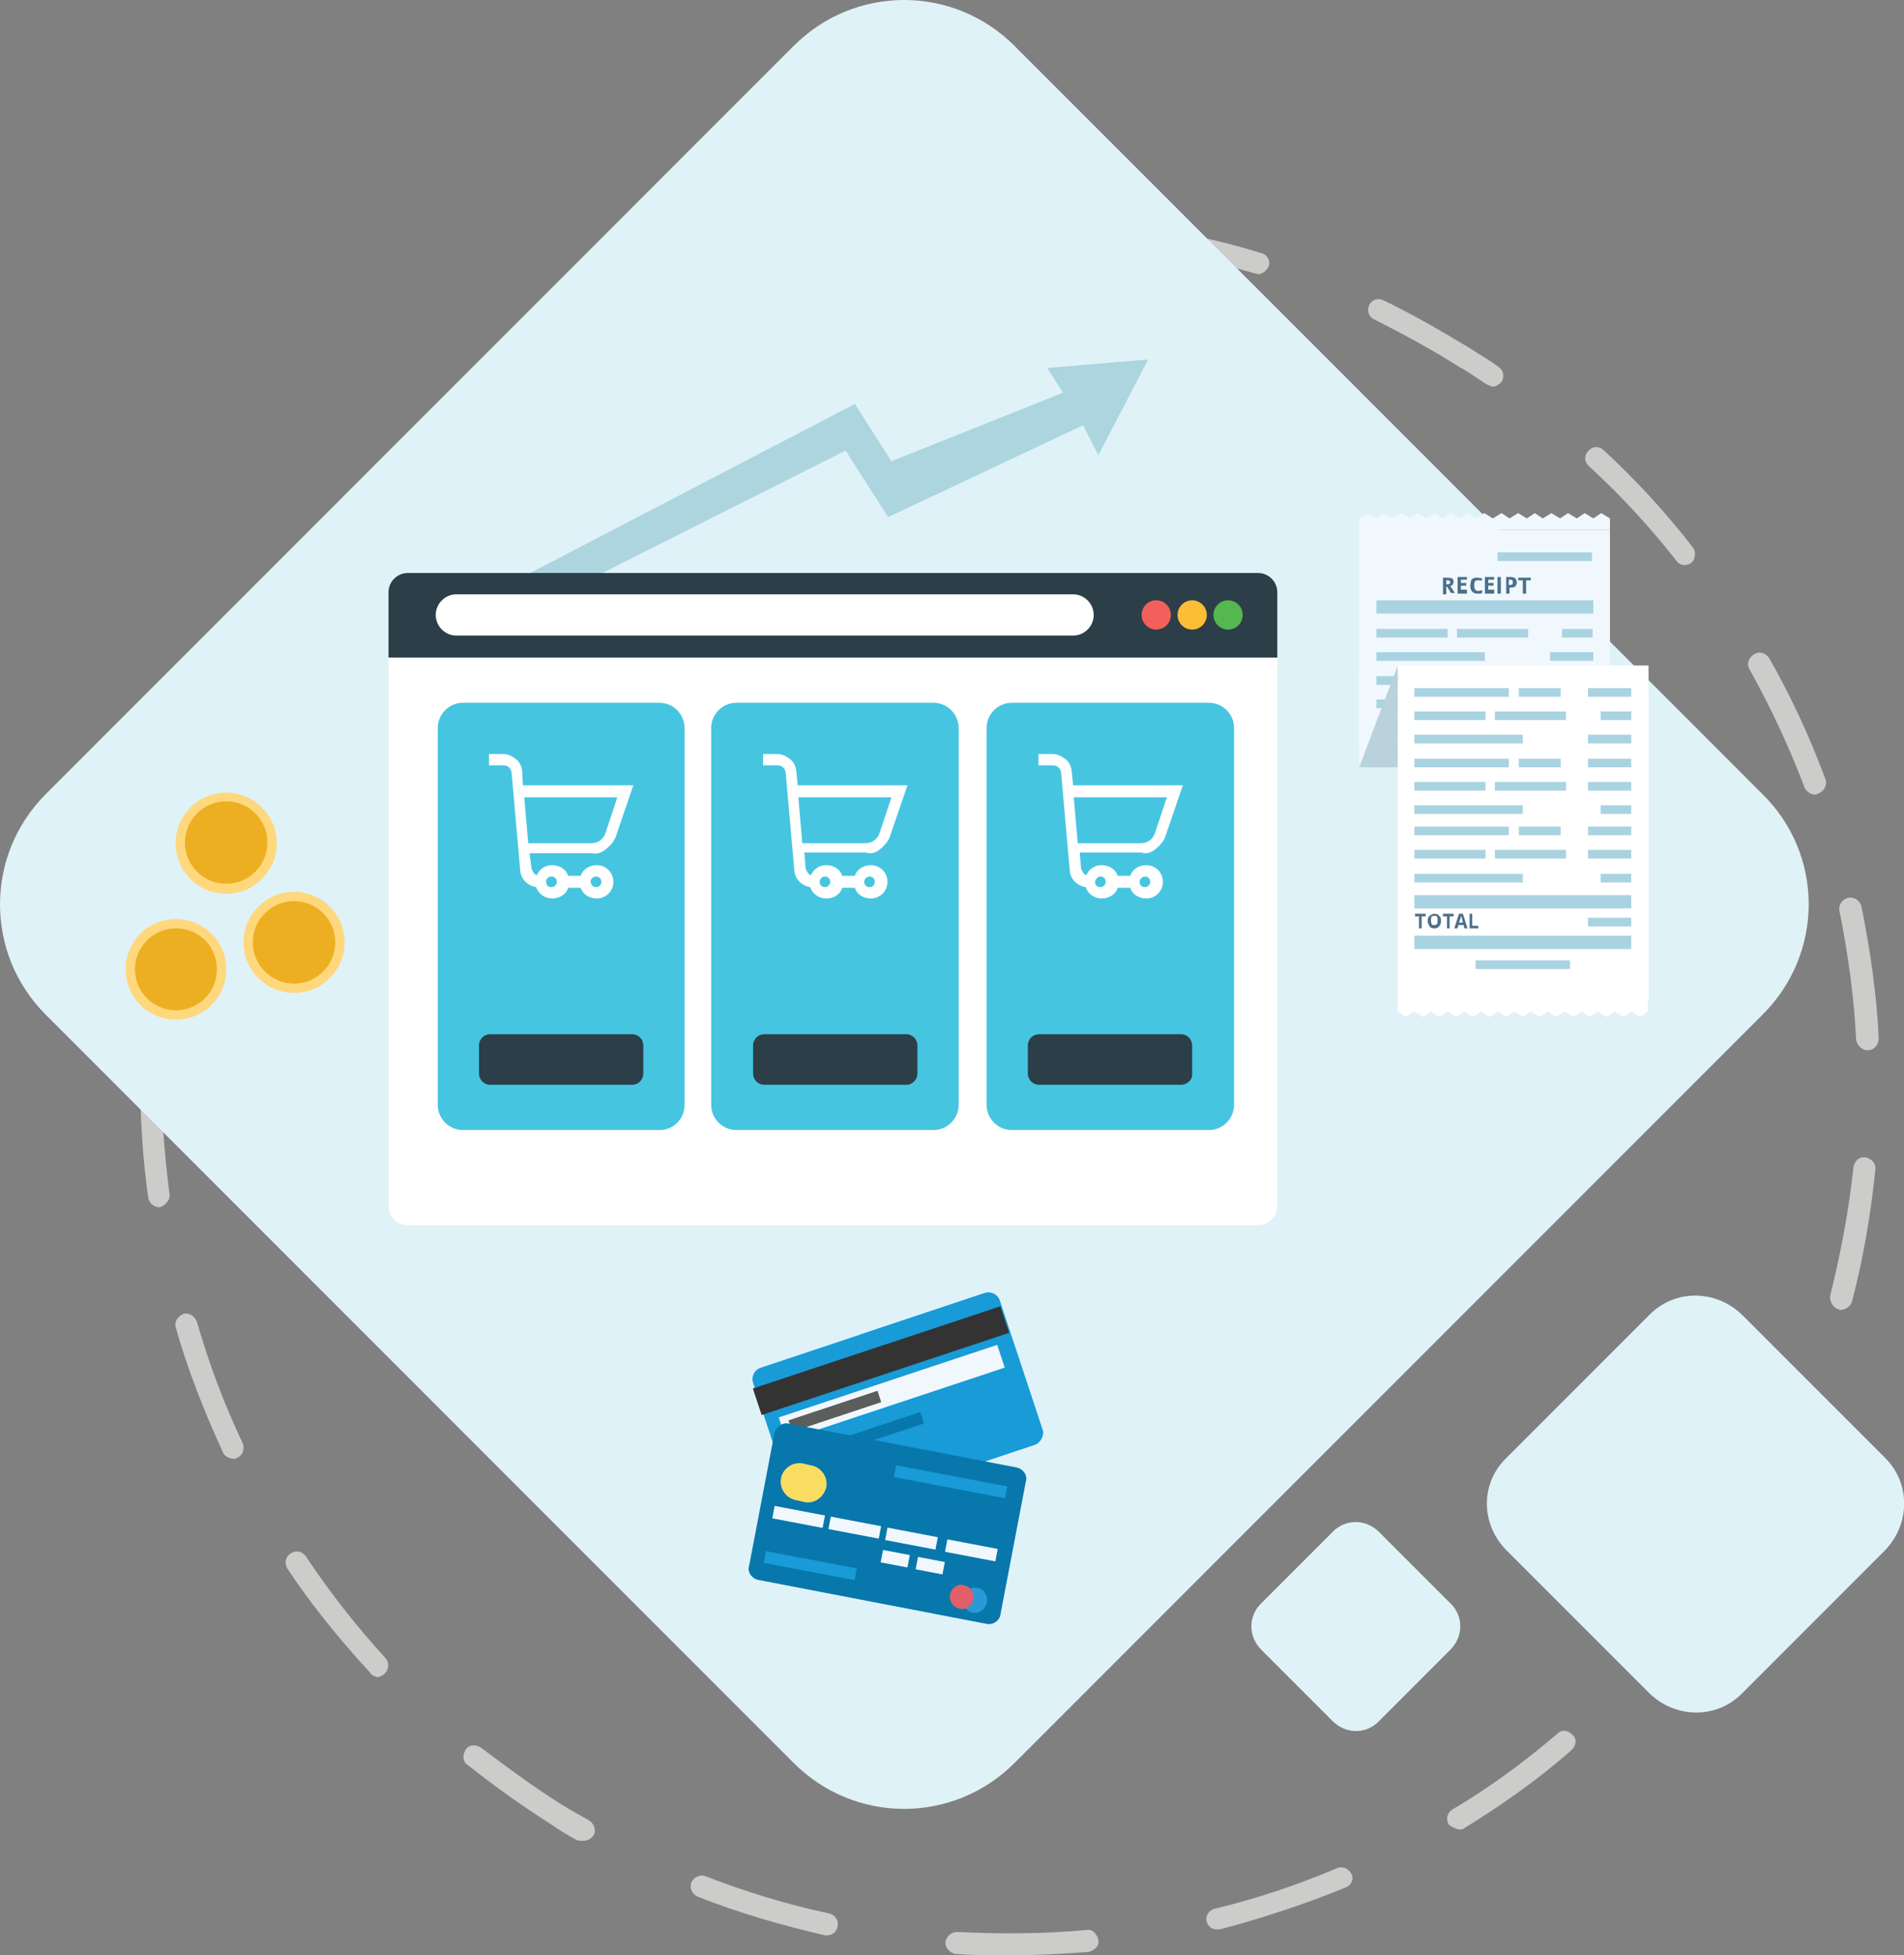 <?xml version="1.0" encoding="utf-8"?>
<!-- Generator: Adobe Illustrator 23.0.3, SVG Export Plug-In . SVG Version: 6.00 Build 0)  -->
<svg version="1.1" id="Layer_1" xmlns="http://www.w3.org/2000/svg" xmlns:xlink="http://www.w3.org/1999/xlink" x="0px" y="0px"
	 viewBox="0 0 286.2 293.8" style="enable-background:new 0 0 286.2 293.8;" xml:space="preserve">
<rect x="0" y="0" width="286.2" height="293.8" fill="#808080" stroke="none"/>
<style type="text/css">
	.st0{fill:#CCCCCB;}
	.st1{fill:#DFF2F8;}
	.st2{fill:#ACD5DF;}
	.st3{fill:#FFFFFF;}
	.st4{fill:#2C3E48;}
	.st5{fill:#F1605B;}
	.st6{fill:#FBBE36;}
	.st7{fill:#54B74F;}
	.st8{fill:#46C5E1;}
	.st9{fill:#F1F8FD;}
	.st10{fill:#A9D3E1;}
	.st11{fill:#4C708A;}
	.st12{fill:none;stroke:#A9D3E1;stroke-width:2;stroke-miterlimit:10;}
	.st13{fill:#BAD2DB;}
	.st14{fill:#189BD7;}
	.st15{clip-path:url(#SVGID_2_);fill:#189BD7;}
	.st16{fill:#333333;}
	.st17{fill:#0877AC;}
	.st18{fill:#5D5D5D;}
	.st19{fill:#FFD87D;}
	.st20{fill:#EDAF22;}
	.st21{fill:#F8DD61;}
	.st22{fill:#2A9AD6;}
	.st23{fill:#E15F68;}
</style>
<path class="st0" d="M143.6,293.6c-0.8-0.2-1.5-0.8-1.5-1.8c0.2-0.8,0.8-1.5,1.8-1.5c6.4,0.3,13,0.3,19.4-0.3c1-0.2,1.6,0.7,1.8,1.5
	c0.2,1-0.7,1.6-1.5,1.8c-4,0.3-7.9,0.5-11.9,0.5C149.2,293.8,146.4,293.8,143.6,293.6z M124,290.8c-6.4-1.5-12.8-3.3-19.1-5.8
	c-0.8-0.3-1.3-1.3-1-2.1s1.3-1.3,2.1-1c5.9,2.3,12.4,4.3,18.6,5.6c1,0.2,1.5,1.2,1.3,2c-0.2,0.8-0.8,1.3-1.6,1.3
	C124.1,290.8,124,290.8,124,290.8z M181.4,288.8c-0.3-0.8,0.3-1.8,1.2-2c6.3-1.5,12.5-3.6,18.4-6.1c0.8-0.3,1.6,0,2.1,0.8
	c0.5,0.8,0,1.8-0.8,2.1c-6.1,2.5-12.5,4.6-18.9,6.3c0,0-0.2,0-0.3,0C182.3,290,181.6,289.5,181.4,288.8z M86.9,276.6
	c-1.5-0.8-2.8-1.6-4.1-2.5c-4.4-2.8-8.6-5.8-12.5-8.9c-0.8-0.5-0.8-1.5-0.3-2.3c0.5-0.8,1.6-0.8,2.3-0.3c4,3,7.9,5.9,12.2,8.6
	c1.3,0.8,2.6,1.5,4,2.3c0.8,0.5,1.2,1.5,0.7,2.3c-0.3,0.5-1,0.8-1.5,0.8C87.2,276.6,86.9,276.5,86.9,276.6z M217.8,274.2
	c-0.5-0.8-0.3-1.8,0.5-2.3c5.6-3.3,10.9-7.2,15.8-11.4c0.7-0.7,1.6-0.5,2.3,0.2c0.7,0.7,0.5,1.6-0.2,2.3
	c-4.9,4.3-10.4,8.2-16.1,11.7c-0.2,0.2-0.5,0.2-0.8,0.2C218.8,274.8,218.2,274.5,217.8,274.2z M55.6,251.3
	c-4.4-4.8-8.7-10-12.4-15.6c-0.5-0.8-0.3-1.8,0.5-2.3c0.8-0.5,1.8-0.3,2.3,0.5c3.6,5.4,7.6,10.5,12,15.3c0.5,0.7,0.5,1.6-0.2,2.3
	c-0.3,0.3-0.8,0.5-1.2,0.5C56.4,251.9,55.9,251.8,55.6,251.3z M248.3,248.8c-0.7-0.7-0.8-1.6-0.2-2.3c4.1-4.9,8.1-10.2,11.5-15.6
	c0.2,0,0.2-0.2,0.2-0.2c0.2,0,0.2-0.2,0.2-0.2c3.5-5.6,6.4-11.4,9.1-17.3c0.3-0.8,1.3-1.2,2.1-0.8s1.2,1.3,0.8,2.1
	c-2.6,6.1-5.8,12.2-9.2,17.8c-0.2,0-0.2,0.2-0.2,0.2c-0.2,0-0.2,0.2-0.2,0.2c-3.5,5.8-7.6,11.2-11.9,16.1c-0.3,0.3-0.8,0.5-1.3,0.5
	C249,249.3,248.7,249.1,248.3,248.8z M33.5,218.2c-2.8-6.1-5.3-12.4-7.1-18.8c-0.2-0.8,0.3-1.6,1.2-2c0.8-0.2,1.6,0.3,2,1.2
	c1.8,6.3,4.1,12.4,6.9,18.3c0.3,0.8,0,1.8-0.8,2.1c-0.2,0.2-0.5,0.2-0.7,0.2C34.4,219.1,33.7,218.8,33.5,218.2z M276.3,196.7
	c-0.8-0.2-1.3-1.2-1.2-2c1.6-6.4,2.8-12.8,3.5-19.3c0.2-1,0.8-1.6,1.8-1.5c1,0.2,1.6,1,1.5,1.8c-0.7,6.8-1.8,13.3-3.5,19.8
	c-0.2,0.8-1,1.3-1.6,1.3C276.7,196.9,276.7,196.9,276.3,196.7z M22.3,180.1c-0.8-5.6-1.2-11.4-1.2-17c0-1,0-2,0-3
	c0-1,0.8-1.6,1.6-1.6l0,0c1,0,1.6,0.7,1.6,1.6c0,1,0,2,0,3c0,5.4,0.5,11,1.2,16.5c0,0.8-0.7,1.6-1.5,1.8H24
	C23.1,181.4,22.5,180.8,22.3,180.1z M279,156.2c-0.3-6.4-1.2-12.8-2.5-19.3c-0.2-1,0.5-1.8,1.3-2c1-0.2,1.8,0.5,2,1.3
	c1.3,6.4,2.3,13.2,2.6,19.8c0,1-0.7,1.8-1.6,1.8l0,0C279.9,157.9,279.1,157,279,156.2z M24.6,142.1c-0.8-0.2-1.5-1.2-1.3-2
	c1.3-6.6,3-13.2,5.1-19.4c0.3-0.8,1.3-1.3,2.1-1c0.8,0.3,1.3,1.3,1,2.1c-2.1,6.3-3.8,12.5-4.9,18.9c-0.2,0.8-0.8,1.3-1.6,1.3
	C24.8,142.1,24.6,142.1,24.6,142.1z M271.2,118.2c-2.3-6.1-5.1-12-8.2-17.6c-0.5-0.8-0.2-1.8,0.7-2.3c0.8-0.5,1.8-0.2,2.3,0.7
	c3.3,5.8,6.1,11.9,8.4,18.1c0.3,0.8-0.2,1.8-1,2.1c-0.3,0.2-0.5,0.2-0.7,0.2C272,119.3,271.4,118.8,271.2,118.2z M36.8,104.8
	c-0.8-0.5-1.2-1.5-0.7-2.3c1.6-3,3.3-5.8,4.9-8.6c1.8-2.8,3.8-5.8,5.8-8.4c0.5-0.7,1.6-0.8,2.3-0.3c0.7,0.5,0.8,1.6,0.3,2.3
	c-2,2.6-3.8,5.4-5.6,8.2c-1.6,2.6-3.3,5.4-4.8,8.2c-0.3,0.5-0.8,0.8-1.5,0.8C37.5,104.8,37.2,104.7,36.8,104.8z M252.1,84.4
	c-4-5.1-8.4-9.9-13.2-14.3c-0.8-0.7-0.8-1.6-0.2-2.3c0.7-0.8,1.6-0.8,2.3-0.2c4.8,4.4,9.4,9.4,13.5,14.7c0.5,0.7,0.3,1.8-0.3,2.3
	c-0.3,0.2-0.7,0.3-1,0.3C252.8,84.9,252.3,84.7,252.1,84.4z M59.9,72.5c-0.7-0.7-0.7-1.6,0-2.3c4.6-4.8,9.7-9.1,15.2-13
	c0.7-0.5,1.8-0.3,2.3,0.3c0.5,0.8,0.3,1.8-0.3,2.3c-5.3,3.8-10.2,8.1-14.8,12.7C61.9,72.9,61.5,73,61,73C60.7,73,60.2,73,59.9,72.5z
	 M223.4,57.7c-1.3-0.8-2.6-1.8-4.1-2.6c-4.1-2.6-8.4-4.9-12.7-7.1c-0.8-0.3-1.2-1.3-0.8-2.1c0.3-0.8,1.3-1.2,2.1-0.8
	c4.4,2.1,8.7,4.6,13,7.2c1.5,1,3,1.8,4.3,2.8c0.8,0.5,1,1.5,0.5,2.3c-0.3,0.3-0.8,0.7-1.3,0.7C224.1,58,223.9,58,223.4,57.7z
	 M91.5,49c-0.5-0.7-0.2-1.6,0.7-2.1c5.9-3,12.2-5.6,18.4-7.7c1-0.3,1.8,0.2,2.1,1c0.3,1-0.2,1.8-1,2.1c-6.1,2.1-12.2,4.6-18,7.6
	C93.5,50,93.3,50,93,50C92.3,50,91.8,49.6,91.5,49z M188.7,41.1c-6.3-1.8-12.7-3.3-19.1-4.1c-1,0-1.6-1-1.5-1.8c0-1,1-1.6,1.8-1.5
	c6.6,1,13.2,2.3,19.6,4.3c1,0.2,1.5,1.2,1.2,2c-0.3,0.7-1,1.2-1.6,1.2C188.9,41.1,188.7,41.1,188.7,41.1z M128.7,36.3
	c-0.2-1,0.5-1.8,1.3-2c6.6-1.2,13.3-1.6,19.9-1.8c1,0,1.6,0.7,1.6,1.6c0,0.8-0.7,1.6-1.6,1.6c-6.6,0.2-13,0.7-19.4,1.8
	c-0.2,0-0.2,0-0.3,0C129.6,37.6,128.7,37,128.7,36.3z"/>
<path class="st1" d="M264.9,152.5L152.5,264.9c-9.2,9.2-24,9.2-33.2,0L6.9,152.5c-9.2-9.2-9.2-24,0-33.2L119.3,6.9
	c9.2-9.2,24-9.2,33.2,0l112.4,112.4C274.2,128.4,274.2,143.3,264.9,152.5z"/>
<g>
	<polygon class="st2" points="64.7,93.9 66.9,98 127.1,67.7 133.5,77.7 162.8,63.9 165.1,68.4 172.6,54 157.4,55.3 159.8,59 
		134,69.3 128.5,60.7 	"/>
</g>
<path class="st1" d="M226.5,219l21.4-21.4c3.8-3.9,10-3.9,14,0l21.4,21.4c3.9,3.8,3.9,10,0,14l-21.4,21.4c-3.8,3.9-10,3.9-14,0
	L226.5,233C222.5,229,222.5,222.8,226.5,219z"/>
<path class="st1" d="M189.6,240.9l10.7-10.7c1.9-2,5-2,7,0l10.7,10.7c2,1.9,2,5,0,7l-10.7,10.7c-1.9,2-5,2-7,0l-10.7-10.7
	C187.6,245.9,187.6,242.8,189.6,240.9z"/>
<g>
	<path class="st3" d="M58.4,98H192v83.2c0,1.6-1.3,2.9-2.9,2.9H61.3c-1.6,0-2.9-1.3-2.9-2.9V98z"/>
	<path class="st4" d="M192,98.8H58.4v-9.8c0-1.6,1.3-2.9,2.9-2.9h127.8c1.6,0,2.9,1.3,2.9,2.9v9.8H192z"/>
	<path class="st3" d="M161.3,95.5H68.6c-1.7,0-3.1-1.4-3.1-3.1l0,0c0-1.7,1.4-3.1,3.1-3.1h92.7c1.7,0,3.1,1.4,3.1,3.1l0,0
		C164.4,94.1,163,95.5,161.3,95.5z"/>
	<circle class="st5" cx="173.8" cy="92.4" r="2.2"/>
	<circle class="st6" cx="179.2" cy="92.4" r="2.2"/>
	<circle class="st7" cx="184.6" cy="92.4" r="2.2"/>
	<path class="st8" d="M99.1,169.8H69.6c-2.1,0-3.8-1.7-3.8-3.8v-56.6c0-2.1,1.7-3.8,3.8-3.8h29.5c2.1,0,3.8,1.7,3.8,3.8V166
		C102.9,168.1,101.3,169.8,99.1,169.8z"/>
	<g>
		<g>
			<g>
				<path class="st3" d="M91.2,127.5c0.6-0.5,1.2-1.2,1.4-1.9l2.6-7.6H78.6l-0.1-2.1c-0.1-0.8-0.4-1.4-0.9-1.8
					c-0.5-0.4-1.2-0.8-1.9-0.8h-2.2v1.7h2.2c0.6,0,1.1,0.4,1.2,1.1l1.3,14.7l0,0c0.1,1.3,1.1,2.3,2.4,2.5c0.3,1,1.3,1.7,2.4,1.7
					s2.1-0.6,2.4-1.6h1.9c0.3,1,1.3,1.6,2.4,1.6c1.4,0,2.5-1.1,2.5-2.5c0-1.4-1.1-2.5-2.5-2.5c-1.1,0-2.1,0.6-2.4,1.6h-1.9
					c-0.3-1-1.3-1.6-2.4-1.6s-1.9,0.6-2.3,1.5c-0.4-0.1-0.6-0.5-0.8-1l-0.3-2.3h9.3C89.8,128.4,90.5,128.1,91.2,127.5z M89.6,131.7
					c0.4,0,0.8,0.3,0.8,0.8c0,0.4-0.3,0.8-0.8,0.8c-0.4,0-0.8-0.3-0.8-0.8C88.7,132.2,89.1,131.7,89.6,131.7z M82.9,131.7
					c0.4,0,0.8,0.3,0.8,0.8c0,0.4-0.3,0.8-0.8,0.8s-0.8-0.3-0.8-0.8C82,132.2,82.4,131.7,82.9,131.7z M79.4,126.7L79.4,126.7
					l-0.6-6.9h14l-1.8,5.4l0,0c-0.3,0.9-1.1,1.5-2.1,1.5H79.4z"/>
			</g>
		</g>
	</g>
	<path class="st8" d="M140.3,169.8h-29.6c-2.1,0-3.8-1.7-3.8-3.8v-56.6c0-2.1,1.7-3.8,3.8-3.8h29.6c2.1,0,3.8,1.7,3.8,3.8V166
		C144.1,168.1,142.4,169.8,140.3,169.8z"/>
	<g>
		<g>
			<g>
				<path class="st3" d="M132.4,127.5c0.6-0.5,1.2-1.2,1.4-1.9l2.6-7.6h-16.5l-0.2-2.1c-0.1-0.8-0.4-1.4-0.9-1.8
					c-0.5-0.4-1.2-0.8-1.9-0.8h-2.2v1.7h2.2c0.6,0,1.1,0.4,1.2,1.1l1.3,14.7l0,0c0.1,1.3,1.1,2.3,2.4,2.5c0.3,1,1.3,1.7,2.4,1.7
					c1.1,0,2.1-0.6,2.4-1.6h1.9c0.3,1,1.3,1.6,2.4,1.6c1.4,0,2.5-1.1,2.5-2.5c0-1.4-1.1-2.5-2.5-2.5c-1.1,0-2.1,0.6-2.4,1.6h-1.9
					c-0.3-1-1.3-1.6-2.4-1.6c-1.1,0-1.9,0.6-2.3,1.5c-0.4-0.1-0.6-0.5-0.8-1l-0.2-2.4h9.3C130.9,128.4,131.8,128.1,132.4,127.5z
					 M130.7,131.7c0.4,0,0.8,0.3,0.8,0.8c0,0.4-0.3,0.8-0.8,0.8c-0.4,0-0.8-0.3-0.8-0.8C129.9,132.2,130.2,131.7,130.7,131.7z
					 M124,131.7c0.4,0,0.8,0.3,0.8,0.8c0,0.4-0.3,0.8-0.8,0.8c-0.4,0-0.8-0.3-0.8-0.8C123.2,132.2,123.5,131.7,124,131.7z
					 M120.6,126.7L120.6,126.7l-0.6-6.9h14l-1.8,5.4l0,0c-0.3,0.9-1.1,1.5-2.1,1.5H120.6z"/>
			</g>
		</g>
	</g>
	<path class="st8" d="M181.7,169.8h-29.6c-2.1,0-3.8-1.7-3.8-3.8v-56.6c0-2.1,1.7-3.8,3.8-3.8h29.6c2.1,0,3.8,1.7,3.8,3.8V166
		C185.5,168.1,183.8,169.8,181.7,169.8z"/>
	<g>
		<g>
			<g>
				<path class="st3" d="M173.8,127.5c0.6-0.5,1.2-1.2,1.4-1.9l2.6-7.6h-16.5l-0.2-2.1c-0.1-0.8-0.4-1.4-0.9-1.8
					c-0.5-0.4-1.2-0.8-1.9-0.8h-2.2v1.7h2.2c0.6,0,1.1,0.4,1.2,1.1l1.3,14.7l0,0c0.1,1.3,1.1,2.3,2.4,2.5c0.3,1,1.3,1.7,2.4,1.7
					s2.1-0.6,2.4-1.6h1.9c0.3,1,1.3,1.6,2.4,1.6c1.4,0,2.5-1.1,2.5-2.5c0-1.4-1.1-2.5-2.5-2.5c-1.1,0-2.1,0.6-2.4,1.6h-1.9
					c-0.3-1-1.3-1.6-2.4-1.6s-1.9,0.6-2.3,1.5c-0.4-0.1-0.6-0.5-0.8-1l-0.2-2.4h9.3C172.3,128.4,173.1,128.1,173.8,127.5z
					 M172.1,131.7c0.4,0,0.8,0.3,0.8,0.8c0,0.4-0.3,0.8-0.8,0.8s-0.8-0.3-0.8-0.8C171.2,132.2,171.7,131.7,172.1,131.7z
					 M165.4,131.7c0.4,0,0.8,0.3,0.8,0.8c0,0.4-0.3,0.8-0.8,0.8s-0.8-0.3-0.8-0.8C164.6,132.2,165,131.7,165.4,131.7z M162,126.7
					L162,126.7l-0.6-6.9h14l-1.8,5.4l0,0c-0.3,0.9-1.1,1.5-2.1,1.5H162z"/>
			</g>
		</g>
	</g>
	<path class="st4" d="M95,163H73.7c-1,0-1.7-0.8-1.7-1.7v-4.2c0-1,0.8-1.7,1.7-1.7H95c1,0,1.7,0.8,1.7,1.7v4.2
		C96.7,162.2,96,163,95,163z"/>
	<path class="st4" d="M136.2,163h-21.3c-1,0-1.7-0.8-1.7-1.7v-4.2c0-1,0.8-1.7,1.7-1.7h21.3c1,0,1.7,0.8,1.7,1.7v4.2
		C137.9,162.2,137.2,163,136.2,163z"/>
	<path class="st4" d="M177.5,163h-21.3c-1,0-1.7-0.8-1.7-1.7v-4.2c0-1,0.8-1.7,1.7-1.7h21.3c1,0,1.7,0.8,1.7,1.7v4.2
		C179.3,162.2,178.5,163,177.5,163z"/>
</g>
<g>
	<path class="st9" d="M204.3,115.3V100h4.6v10.7C209,113.3,206.9,115.3,204.3,115.3L204.3,115.3z"/>
	<rect x="204.3" y="79.6" class="st9" width="37.7" height="32.4"/>
	<polygon class="st9" points="242,77.9 240.7,77.1 239.5,77.9 238.2,77.1 237,77.9 235.7,77.1 234.5,77.9 233.2,77.1 231.9,77.9 
		230.7,77.1 229.5,77.9 228.2,77.1 226.9,77.9 225.7,77.1 224.4,77.9 223.1,77.1 221.9,77.9 220.7,77.1 219.4,77.9 218.1,77.1 
		216.9,77.9 215.6,77.1 214.4,77.9 213.1,77.1 211.9,77.9 210.6,77.1 209.3,77.9 208.1,77.1 206.9,77.9 205.6,77.1 204.3,77.9 
		204.3,79.6 242,79.6 	"/>
	<g>
		<rect x="222.5" y="101.6" class="st10" width="6.3" height="1.3"/>
		<rect x="234.8" y="94.5" class="st10" width="4.6" height="1.3"/>
		<rect x="206.9" y="94.5" class="st10" width="10.7" height="1.3"/>
		<rect x="233" y="98" class="st10" width="6.5" height="1.3"/>
		<rect x="206.9" y="98" class="st10" width="16.3" height="1.3"/>
		<rect x="233" y="101.6" class="st10" width="6.5" height="1.3"/>
		<rect x="206.9" y="101.6" class="st10" width="14.2" height="1.3"/>
		<rect x="233" y="105.1" class="st10" width="6.5" height="1.3"/>
		<rect x="206.9" y="105.1" class="st10" width="10.7" height="1.3"/>
		<rect x="219" y="94.5" class="st10" width="10.7" height="1.3"/>
		<rect x="219" y="105.1" class="st10" width="10.7" height="1.3"/>
		<rect x="234.8" y="108.6" class="st10" width="4.6" height="1.3"/>
		<rect x="206.9" y="108.6" class="st10" width="16.3" height="1.3"/>
	</g>
	<rect x="210.1" y="100" class="st3" width="37.7" height="50.5"/>
	<polygon class="st3" points="210.1,152 211.3,152.8 212.6,152 213.9,152.8 215.1,152 216.3,152.8 217.6,152 218.9,152.8 220.1,152 
		221.4,152.8 222.6,152 223.9,152.8 225.1,152 226.4,152.8 227.7,152 228.9,152.8 230.1,152 231.4,152.8 232.7,152 233.9,152.8 
		235.2,152 236.5,152.8 237.7,152 238.9,152.8 240.2,152 241.5,152.8 242.7,152 244,152.8 245.2,152 246.5,152.8 247.7,152 
		247.7,150.3 210.1,150.3 	"/>
	<rect x="225.1" y="83" class="st10" width="14.2" height="1.3"/>
	<rect x="221.8" y="144.3" class="st10" width="14.2" height="1.3"/>
	<rect x="238.7" y="103.4" class="st10" width="6.5" height="1.3"/>
	<rect x="212.6" y="103.4" class="st10" width="14.2" height="1.3"/>
	<rect x="228.3" y="103.4" class="st10" width="6.3" height="1.3"/>
	<rect x="228.3" y="114" class="st10" width="6.3" height="1.3"/>
	<rect x="240.6" y="106.9" class="st10" width="4.6" height="1.3"/>
	<rect x="212.6" y="106.9" class="st10" width="10.7" height="1.3"/>
	<rect x="238.7" y="110.4" class="st10" width="6.5" height="1.3"/>
	<rect x="212.6" y="110.4" class="st10" width="16.3" height="1.3"/>
	<rect x="238.7" y="114" class="st10" width="6.5" height="1.3"/>
	<rect x="212.6" y="114" class="st10" width="14.2" height="1.3"/>
	<rect x="238.7" y="117.5" class="st10" width="6.5" height="1.3"/>
	<rect x="212.6" y="117.5" class="st10" width="10.7" height="1.3"/>
	<rect x="224.7" y="106.9" class="st10" width="10.7" height="1.3"/>
	<rect x="224.7" y="117.5" class="st10" width="10.7" height="1.3"/>
	<rect x="240.6" y="121" class="st10" width="4.6" height="1.3"/>
	<rect x="238.7" y="137.9" class="st10" width="6.5" height="1.3"/>
	<rect x="212.6" y="121" class="st10" width="16.3" height="1.3"/>
	<rect x="228.3" y="124.2" class="st10" width="6.3" height="1.3"/>
	<rect x="238.7" y="124.2" class="st10" width="6.5" height="1.3"/>
	<rect x="212.6" y="124.2" class="st10" width="14.2" height="1.3"/>
	<rect x="238.7" y="127.7" class="st10" width="6.5" height="1.3"/>
	<rect x="212.6" y="127.7" class="st10" width="10.7" height="1.3"/>
	<rect x="224.7" y="127.7" class="st10" width="10.7" height="1.3"/>
	<rect x="240.6" y="131.3" class="st10" width="4.6" height="1.3"/>
	<rect x="212.6" y="131.3" class="st10" width="16.3" height="1.3"/>
	<g>
		<g>
			<path class="st11" d="M213.7,139.5h-0.4v-1.8h-0.6v-0.4h1.6v0.4h-0.6C213.7,137.7,213.7,139.5,213.7,139.5z"/>
			<path class="st11" d="M216.6,138.4c0,0.4-0.1,0.6-0.3,0.8c-0.1,0.2-0.4,0.3-0.7,0.3s-0.6-0.1-0.7-0.3c-0.1-0.2-0.3-0.4-0.3-0.8
				c0-0.4,0.1-0.7,0.3-0.8c0.2-0.1,0.4-0.3,0.7-0.3s0.6,0.1,0.7,0.3C216.6,137.8,216.6,138.1,216.6,138.4z M215.1,138.4
				c0,0.2,0.1,0.4,0.1,0.5c0.1,0.1,0.2,0.1,0.4,0.1c0.4,0,0.5-0.2,0.5-0.7c0-0.5-0.1-0.7-0.5-0.7c-0.1,0-0.3,0.1-0.4,0.1
				C215.1,138,215.1,138.2,215.1,138.4z"/>
			<path class="st11" d="M217.9,139.5h-0.4v-1.8h-0.6v-0.4h1.6v0.4h-0.6L217.9,139.5L217.9,139.5z"/>
			<path class="st11" d="M220.1,139.5L220,139h-0.8l-0.1,0.5h-0.5l0.7-2.2h0.6l0.7,2.2H220.1z M219.9,138.6
				c-0.1-0.4-0.2-0.7-0.2-0.8s0-0.1-0.1-0.1c0,0.1-0.1,0.4-0.3,1C219.3,138.6,219.9,138.6,219.9,138.6z"/>
			<path class="st11" d="M220.9,139.5v-2.2h0.4v1.8h0.9v0.4H220.9z"/>
		</g>
	</g>
	<g>
		<g>
			<g>
				<path class="st11" d="M217.4,88.3v1h-0.5v-2.5h0.7c0.3,0,0.6,0.1,0.7,0.1c0.1,0.1,0.2,0.3,0.2,0.5c0,0.1-0.1,0.3-0.1,0.4
					c-0.1,0.1-0.2,0.2-0.4,0.3c0.4,0.5,0.6,0.9,0.7,1h-0.6l-0.6-1L217.4,88.3L217.4,88.3z M217.4,87.8h0.1c0.1,0,0.3,0,0.4-0.1
					c0.1-0.1,0.1-0.1,0.1-0.2c0-0.1-0.1-0.2-0.1-0.2c-0.1-0.1-0.2-0.1-0.4-0.1h-0.1V87.8z"/>
				<path class="st11" d="M220.5,89.2h-1.4v-2.5h1.4v0.4h-0.9v0.5h0.8v0.4h-0.8v0.6h0.9V89.2z"/>
				<path class="st11" d="M222.1,87.2c-0.2,0-0.4,0.1-0.4,0.2c-0.1,0.1-0.1,0.4-0.1,0.6c0,0.5,0.2,0.8,0.6,0.8
					c0.1,0,0.4-0.1,0.6-0.1v0.4c-0.2,0.1-0.4,0.1-0.7,0.1c-0.4,0-0.6-0.1-0.8-0.3s-0.3-0.5-0.3-0.9c0-0.2,0.1-0.4,0.1-0.7
					c0.1-0.2,0.2-0.4,0.4-0.4c0.1-0.1,0.4-0.1,0.6-0.1s0.4,0.1,0.7,0.1l-0.1,0.4c-0.1-0.1-0.1-0.1-0.3-0.1
					C222.2,87.2,222.2,87.2,222.1,87.2z"/>
				<path class="st11" d="M224.6,89.2h-1.4v-2.5h1.4v0.4h-0.9v0.5h0.8v0.4h-0.8v0.6h0.9V89.2z"/>
				<path class="st11" d="M225.1,89.2v-2.5h0.5v2.5H225.1z"/>
				<path class="st11" d="M228,87.5c0,0.3-0.1,0.4-0.2,0.6c-0.1,0.1-0.4,0.2-0.7,0.2h-0.2v0.9h-0.5v-2.5h0.7c0.3,0,0.5,0.1,0.7,0.2
					C227.9,87.1,228,87.3,228,87.5z M226.8,87.9h0.1c0.1,0,0.3,0,0.4-0.1c0.1-0.1,0.1-0.1,0.1-0.3s0-0.2-0.1-0.3
					c-0.1-0.1-0.1-0.1-0.3-0.1h-0.2L226.8,87.9L226.8,87.9z"/>
				<path class="st11" d="M229.4,89.2h-0.5v-2h-0.7v-0.4h1.9v0.4h-0.7L229.4,89.2L229.4,89.2z"/>
			</g>
		</g>
		<line class="st12" x1="206.9" y1="91.2" x2="239.5" y2="91.2"/>
	</g>
	<line class="st12" x1="212.6" y1="135.5" x2="245.2" y2="135.5"/>
	<line class="st12" x1="212.6" y1="141.6" x2="245.2" y2="141.6"/>
	<polygon class="st13" points="210.1,100 210.1,115.3 204.3,115.3 	"/>
</g>
<g>
	<g>
		<g>
			<g>
				<path id="SVGID_3_" class="st14" d="M155.5,217.1l-33.6,11.2c-1,0.3-2-0.2-2.3-1.2l-6.4-19.3c-0.3-1,0.2-2,1.2-2.3l33.6-11.2
					c1-0.3,2,0.2,2.3,1.2l6.4,19.3C157,215.7,156.4,216.8,155.5,217.1z"/>
			</g>
			<g>
				<defs>
					<path id="SVGID_1_" d="M155.5,217.1l-33.6,11.2c-1,0.3-2-0.2-2.3-1.2l-6.4-19.3c-0.3-1,0.2-2,1.2-2.3l33.6-11.2
						c1-0.3,2,0.2,2.3,1.2l6.4,19.3C157,215.7,156.4,216.8,155.5,217.1z"/>
				</defs>
				<clipPath id="SVGID_2_">
					<use xlink:href="#SVGID_1_"  style="overflow:visible;"/>
				</clipPath>
				<circle class="st15" cx="147.9" cy="207" r="19.7"/>
			</g>
		</g>
	</g>
	
		<rect x="112.9" y="202.3" transform="matrix(0.949 -0.315 0.315 0.949 -57.702 52.215)" class="st16" width="39.2" height="4.2"/>
	
		<rect x="116.8" y="207.4" transform="matrix(0.949 -0.315 0.315 0.949 -59.114 52.948)" class="st9" width="34.6" height="3.6"/>
	
		<rect x="118.7" y="215.3" transform="matrix(0.949 -0.315 0.315 0.949 -61.591 51.701)" class="st17" width="20.5" height="1.8"/>
	
		<rect x="118.5" y="211.1" transform="matrix(0.949 -0.315 0.315 0.949 -60.436 50.414)" class="st18" width="14.1" height="1.8"/>
	
		<rect x="119.8" y="219" transform="matrix(0.949 -0.315 0.315 0.949 -62.871 51.234)" class="st17" width="14.1" height="1.8"/>
</g>
<g>
	<ellipse class="st19" cx="34" cy="126.7" rx="7.6" ry="7.6"/>
	<ellipse class="st20" cx="34" cy="126.6" rx="6.2" ry="6.2"/>
</g>
<g>
	<ellipse class="st19" cx="44.2" cy="141.6" rx="7.6" ry="7.6"/>
	<circle class="st20" cx="44.2" cy="141.6" r="6.2"/>
</g>
<g>
	<path class="st19" d="M33.5,142.9c1.5,3.9-0.4,8.3-4.3,9.8c-3.9,1.5-8.3-0.4-9.8-4.3c-1.5-3.9,0.4-8.3,4.3-9.8S32,139,33.5,142.9z"
		/>
	<path class="st20" d="M32.2,143.4c1.2,3.2-0.3,6.7-3.5,8c-3.2,1.2-6.7-0.3-8-3.5c-1.2-3.2,0.3-6.7,3.5-8
		C27.4,138.7,31,140.2,32.2,143.4z"/>
</g>
<g>
	<g>
		<g>
			<g>
				<path id="SVGID_7_" class="st17" d="M148.3,244l-34.3-6.6c-1-0.2-1.7-1.2-1.4-2.1l3.8-19.9c0.2-1,1.2-1.7,2.1-1.5l34.3,6.6
					c1,0.2,1.7,1.2,1.4,2.1l-3.8,19.9C150.3,243.5,149.3,244.2,148.3,244z"/>
			</g>
		</g>
	</g>
	
		<rect x="119.2" y="224.1" transform="matrix(0.187 -0.982 0.982 0.187 -126.268 303.291)" class="st9" width="1.9" height="7.7"/>
	
		<rect x="139" y="233.2" transform="matrix(0.187 -0.982 0.982 0.187 -117.357 328.695)" class="st9" width="1.9" height="4.1"/>
	
		<rect x="133.7" y="232.2" transform="matrix(0.187 -0.982 0.982 0.187 -120.646 322.633)" class="st9" width="1.9" height="4.1"/>
	
		<rect x="127.6" y="225.7" transform="matrix(0.187 -0.982 0.982 0.187 -120.97 312.851)" class="st9" width="1.9" height="7.7"/>
	
		<rect x="145.1" y="229.1" transform="matrix(0.187 -0.982 0.982 0.187 -110.057 332.816)" class="st9" width="1.9" height="7.7"/>
	
		<rect x="136.1" y="227.4" transform="matrix(0.187 -0.982 0.982 0.187 -115.706 322.53)" class="st9" width="1.9" height="7.7"/>
	
		<rect x="142.1" y="214.1" transform="matrix(0.187 -0.982 0.982 0.187 -102.442 321.447)" class="st14" width="1.8" height="17"/>
	
		<rect x="121" y="228.3" transform="matrix(0.187 -0.982 0.982 0.187 -132.014 310.965)" class="st14" width="1.8" height="13.9"/>
	<path class="st21" d="M120.9,225.7l-1.3-0.3c-1.5-0.3-2.5-1.8-2.2-3.3l0,0c0.3-1.5,1.8-2.5,3.3-2.2l1.3,0.3
		c1.5,0.3,2.5,1.8,2.2,3.3l0,0C123.8,225,122.4,226,120.9,225.7z"/>
	<g>
		
			<ellipse transform="matrix(0.187 -0.982 0.982 0.187 -116.921 339.448)" class="st22" cx="146.6" cy="240.4" rx="1.9" ry="1.8"/>
		<path class="st23" d="M146.3,240.3c-0.2,1-1.1,1.7-2.1,1.4c-1-0.2-1.6-1.2-1.4-2.1c0.2-1,1.1-1.7,2.1-1.4
			C145.9,238.4,146.5,239.3,146.3,240.3z"/>
	</g>
</g>
</svg>
